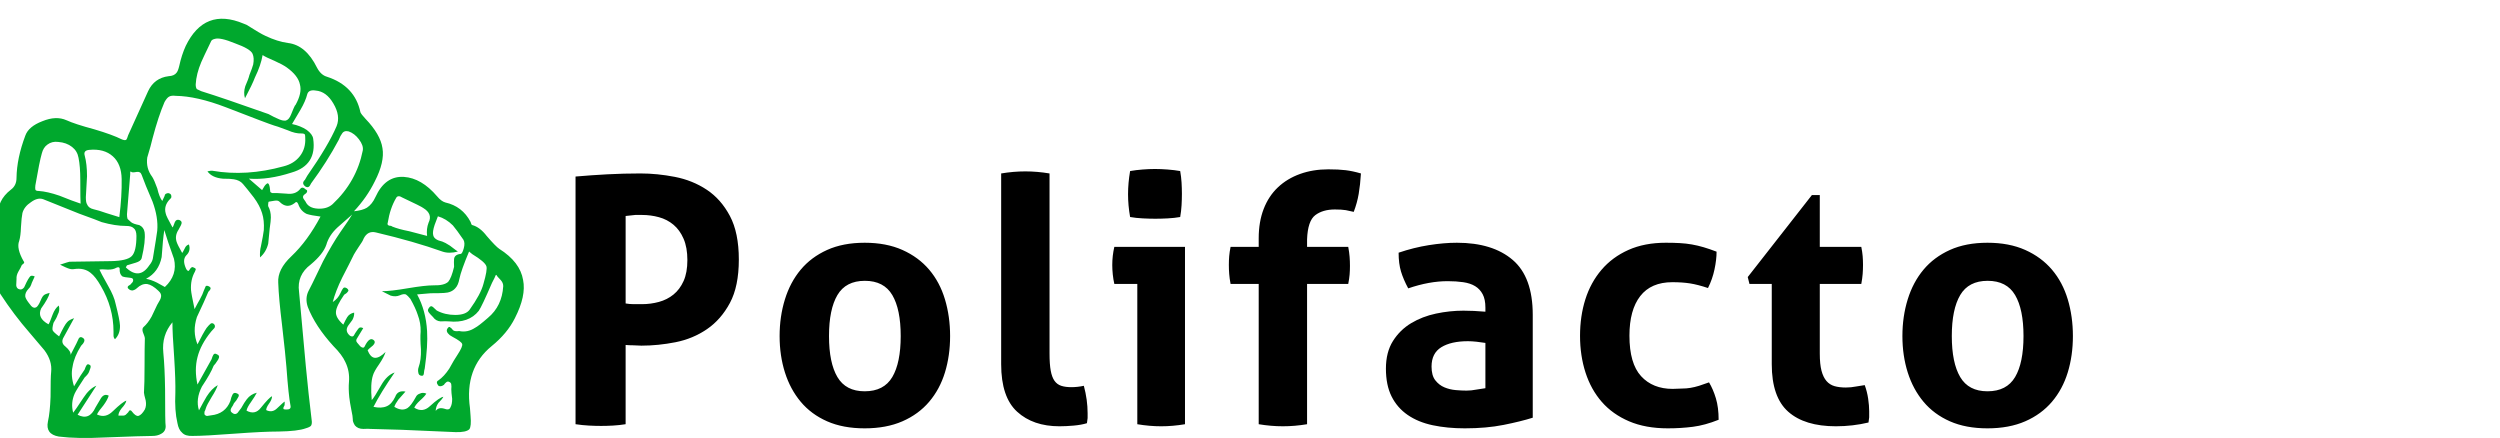 <svg xmlns="http://www.w3.org/2000/svg" width="100%" height="100%" viewBox="0 0 369.913 64.829" class="looka-1j8o68f"><defs id="SvgjsDefs4329"/><g xmlns="http://www.w3.org/2000/svg" id="SvgjsG4330" featurekey="UFHKJ9-0" transform="matrix(0.869,0,0,0.869,-5.057,-9.665)" fill="#00a82d">
<path xmlns="http://www.w3.org/2000/svg" d="m17.141 31.594c0.934 0.434 2.516 0.949 4.75 1.551 2.031 0.602 3.582 1.168 4.648 1.699 0.398 0.168 0.668 0.184 0.801 0.051 0.066-0.066 0.164-0.316 0.301-0.75 0.469-1.066 1.602-3.566 3.398-7.5 0.699-1.5 1.867-2.352 3.5-2.551 0.633-0.031 1.086-0.234 1.352-0.602 0.164-0.199 0.316-0.582 0.449-1.148 0.266-1.234 0.633-2.367 1.102-3.398 2.133-4.398 5.418-5.668 9.852-3.801l0.5 0.199c1.566 1 2.648 1.633 3.25 1.898 1.336 0.633 2.602 1.035 3.801 1.199 2.031 0.234 3.684 1.633 4.949 4.199 0.434 0.832 1 1.352 1.699 1.551 3.168 1.031 5.066 3.051 5.699 6.051 0.102 0.234 0.383 0.602 0.852 1.102 1.699 1.766 2.668 3.434 2.898 5 0.266 1.566-0.168 3.449-1.301 5.648-0.898 1.832-2.086 3.535-3.551 5.102 0.965-0.102 1.699-0.301 2.199-0.602 0.602-0.398 1.086-1 1.449-1.801 1.102-2.434 2.719-3.582 4.852-3.449 2 0.133 3.883 1.234 5.648 3.301 0.469 0.566 0.934 0.918 1.398 1.051 1.934 0.434 3.367 1.531 4.301 3.301 0.102 0.367 0.199 0.551 0.301 0.551 0.867 0.234 1.684 0.852 2.449 1.852 1.031 1.199 1.75 1.934 2.148 2.199 2.367 1.5 3.715 3.266 4.051 5.301 0.367 1.801-0.102 3.965-1.398 6.5-0.867 1.734-2.184 3.316-3.949 4.75-3.102 2.531-4.332 6.051-3.699 10.551 0.031 0.301 0.066 0.75 0.102 1.352 0.102 1.168 0.031 1.918-0.199 2.25-0.367 0.367-1.148 0.531-2.352 0.5-2.836-0.133-5.898-0.266-9.199-0.398-3.301-0.102-5.066-0.148-5.301-0.148-0.199-0.031-0.602-0.031-1.199 0-0.633 0-1.117-0.199-1.449-0.602-0.266-0.434-0.383-0.785-0.352-1.051 0-0.301-0.086-0.832-0.25-1.602-0.168-0.832-0.281-1.551-0.352-2.148-0.102-1-0.117-1.867-0.051-2.602 0.102-1.199-0.102-2.316-0.602-3.352-0.367-0.832-1.051-1.75-2.051-2.75-2.066-2.266-3.516-4.484-4.352-6.648-0.332-0.965-0.301-1.867 0.102-2.699 0.066-0.066 0.898-1.766 2.5-5.102 1.066-2 2.031-3.633 2.898-4.898 1.102-1.566 1.781-2.582 2.051-3.051-0.566 0.5-1.398 1.234-2.5 2.199-0.965 0.898-1.602 1.883-1.898 2.949-0.367 1.066-1.25 2.184-2.648 3.352-1.602 1.199-2.266 2.75-2 4.648 0.266 2.766 0.648 6.965 1.148 12.602 0.301 3.168 0.633 6.25 1 9.25 0.066 0.398 0.031 0.719-0.102 0.949-0.133 0.168-0.434 0.316-0.898 0.449-0.898 0.332-2.434 0.516-4.602 0.551-1.766 0-4.215 0.117-7.352 0.352-3.469 0.266-5.918 0.398-7.352 0.398-0.801 0.031-1.383-0.148-1.75-0.551-0.398-0.332-0.668-0.883-0.801-1.648-0.332-1.398-0.449-3.117-0.352-5.148 0.031-1.367-0.031-3.367-0.199-6-0.199-2.734-0.301-4.734-0.301-6-1.234 1.469-1.75 3.184-1.551 5.148 0.164 1.668 0.266 3.75 0.301 6.25 0 3.832 0.031 5.934 0.102 6.301 0 0.602-0.266 1.031-0.801 1.301-0.398 0.234-0.898 0.352-1.5 0.352-1 0-3.648 0.082-7.949 0.25-3.234 0.168-5.883 0.117-7.949-0.148-1.535-0.266-2.148-1.117-1.852-2.551 0.234-1.031 0.383-2.434 0.449-4.199 0-2.199 0.031-3.617 0.102-4.25 0.133-1.266-0.25-2.5-1.148-3.699-1.102-1.301-1.934-2.281-2.5-2.949-1.801-2.066-3.449-4.25-4.949-6.551-0.633-0.934-0.949-2.082-0.949-3.449 0.168-1.633 0.25-2.867 0.25-3.699 0.133-1.332 0.219-2.332 0.25-3 0.066-1.199 0.066-2.219 0-3.051-0.133-1.867 0.602-3.418 2.199-4.648 0.633-0.465 0.949-1.133 0.949-2 0.031-2.234 0.531-4.633 1.5-7.199 0.367-1.035 1.332-1.852 2.898-2.449 1.574-0.648 2.941-0.695 4.109-0.164zm13.547 27c0.566 0.102 1.184 0.316 1.852 0.648l1.352 0.75c1.469-1.367 1.984-2.965 1.551-4.801-0.766-2.133-1.316-3.766-1.648-4.898-0.164 1.066-0.316 2.602-0.449 4.602-0.336 1.699-1.219 2.934-2.656 3.699zm-2.148-8.648c-0.234-0.234-0.648-0.352-1.25-0.352-1.234 0-2.617-0.219-4.148-0.648-0.367-0.168-1.648-0.648-3.852-1.449l-6.102-2.449c-0.633-0.234-1.332-0.066-2.102 0.5-0.766 0.5-1.25 1.117-1.449 1.852-0.102 0.469-0.184 1.266-0.25 2.398-0.031 1-0.133 1.781-0.301 2.352-0.336 0.832-0.086 1.984 0.75 3.449 0.133 0.133 0.133 0.266 0 0.398-0.066 0.066-0.168 0.148-0.301 0.25-0.102 0.266-0.301 0.648-0.602 1.148-0.234 0.434-0.332 0.832-0.301 1.199 0 0.234-0.016 0.602-0.051 1.102 0.031 0.398 0.234 0.633 0.602 0.699 0.266 0.066 0.516-0.051 0.75-0.352 0.266-0.535 0.398-0.816 0.398-0.852 0.199-0.398 0.367-0.684 0.5-0.852 0.164-0.301 0.465-0.352 0.898-0.148-0.102 0.199-0.266 0.566-0.5 1.102-0.133 0.465-0.316 0.801-0.551 1-0.434 0.465-0.617 0.918-0.551 1.352 0.066 0.301 0.316 0.719 0.75 1.25 0.332 0.5 0.648 0.699 0.949 0.602 0.199 0 0.434-0.25 0.699-0.75 0.301-0.734 0.535-1.168 0.699-1.301 0.133-0.168 0.484-0.316 1.051-0.449-0.133 0.602-0.617 1.484-1.449 2.648-0.5 1.066-0.086 1.969 1.25 2.699 0.133-0.168 0.367-0.719 0.699-1.648 0.266-0.699 0.617-1.219 1.051-1.551 0.164 0.535 0.102 1.066-0.199 1.602-0.102 0.332-0.336 0.785-0.699 1.352-0.168 0.633-0.219 1.051-0.148 1.25 0.066 0.199 0.434 0.551 1.102 1.051 0.633-1.332 1.082-2.133 1.352-2.398 0.199-0.266 0.602-0.5 1.199-0.699-1.102 2.031-1.684 3.102-1.75 3.199-0.398 0.633-0.316 1.168 0.25 1.602 0.668 0.566 0.969 1.051 0.898 1.449 0.633-1.234 0.965-1.883 1-1.949 0.164-0.367 0.301-0.648 0.398-0.852 0.168-0.266 0.398-0.301 0.699-0.102 0.266 0.168 0.332 0.398 0.199 0.699-0.066 0.168-0.234 0.383-0.5 0.648-0.801 1.266-1.281 2.449-1.449 3.551-0.234 1.031-0.148 2.148 0.25 3.352 0.867-1.465 1.469-2.418 1.801-2.852 0.102-0.301 0.199-0.535 0.301-0.699 0.133-0.234 0.316-0.266 0.551-0.102 0.164 0.066 0.215 0.234 0.148 0.5-0.031 0.133-0.117 0.367-0.25 0.699-0.102 0.266-0.352 0.582-0.75 0.949-0.934 1.398-1.5 2.316-1.699 2.75-0.465 1.066-0.551 2.148-0.25 3.25 0.199-0.234 0.785-1.082 1.75-2.551 0.668-1.031 1.398-1.719 2.199-2.051-0.699 1.102-1.766 2.75-3.199 4.949 1.336 0.699 2.352 0.285 3.051-1.25 0.164-0.301 0.484-0.832 0.949-1.602 0.367-0.531 0.801-0.668 1.301-0.398-0.133 0.469-0.434 1.016-0.898 1.648-0.566 0.668-0.934 1.184-1.102 1.551 0.965 0.465 1.867 0.281 2.699-0.551 1.102-1.066 1.867-1.668 2.301-1.801-0.066 0.367-0.336 0.801-0.801 1.301-0.367 0.469-0.551 0.883-0.551 1.25h0.75c0.234 0 0.418-0.066 0.551-0.199 0.199-0.199 0.316-0.316 0.352-0.352 0.102-0.133 0.164-0.234 0.199-0.301 0.164-0.102 0.316-0.051 0.449 0.148 0.434 0.566 0.801 0.816 1.102 0.75 0.367-0.102 0.734-0.469 1.102-1.102 0.199-0.434 0.25-0.934 0.148-1.5-0.199-0.734-0.301-1.184-0.301-1.352 0.066-1.031 0.102-2.582 0.102-4.648 0-2.031 0.016-3.566 0.051-4.602 0-0.168-0.117-0.531-0.352-1.102-0.102-0.367-0.066-0.633 0.102-0.801 0.5-0.434 0.969-1.031 1.398-1.801 0.398-0.867 0.719-1.535 0.949-2 0.398-0.668 0.602-1.051 0.602-1.148 0.168-0.465 0.031-0.883-0.398-1.25-0.699-0.668-1.332-1.051-1.898-1.148-0.602-0.066-1.184 0.168-1.75 0.699-0.199 0.199-0.449 0.332-0.75 0.398-0.266 0-0.484-0.082-0.648-0.25-0.199-0.133-0.234-0.301-0.102-0.5 0.301-0.168 0.484-0.316 0.551-0.449 0.234-0.199 0.332-0.398 0.301-0.602 0-0.199-0.148-0.316-0.449-0.352-0.734-0.066-1.199-0.148-1.398-0.25-0.336-0.266-0.484-0.699-0.449-1.301 0-0.133-0.066-0.215-0.199-0.25-0.164 0-0.301 0.035-0.398 0.102-0.336 0.199-0.801 0.301-1.398 0.301-0.734-0.066-1.219-0.066-1.449 0 0.102 0.266 0.602 1.199 1.5 2.801 0.668 1.168 1.086 2.168 1.25 3 0.469 1.832 0.719 3.066 0.75 3.699 0.031 0.965-0.25 1.75-0.852 2.352-0.168-0.168-0.25-0.383-0.25-0.648v-0.648c0-2.734-0.719-5.316-2.148-7.75-0.602-1.066-1.184-1.816-1.75-2.25-0.734-0.602-1.664-0.816-2.801-0.648-0.332 0.066-0.699 0.016-1.102-0.148-0.133-0.035-0.566-0.234-1.301-0.602 1-0.332 1.535-0.5 1.602-0.5l7.051-0.102c1.832-0.031 3.016-0.316 3.551-0.852 0.531-0.531 0.801-1.684 0.801-3.449-0.008-0.66-0.172-1.109-0.508-1.34zm1.398-9.051c-0.133-0.398-0.418-0.566-0.852-0.5-0.5 0.102-0.801 0.102-0.898 0-0.102-0.102-0.168-0.082-0.199 0.051v0.352c-0.301 3.801-0.484 6.066-0.551 6.801 0 0.332 0.031 0.602 0.102 0.801 0.133 0.133 0.336 0.316 0.602 0.551 0.234 0.199 0.699 0.367 1.398 0.5 0.5 0.234 0.801 0.633 0.898 1.199 0.133 1-0.031 2.484-0.5 4.449-0.102 0.332-0.434 0.582-1 0.75-0.898 0.266-1.398 0.418-1.5 0.449l-0.199 0.352c1.531 1.469 2.867 1.352 4-0.352 0.336-0.398 0.531-0.785 0.602-1.148 0.434-2.602 0.684-4.184 0.75-4.75 0.133-1.5-0.133-3.148-0.801-4.949-0.867-2.004-1.484-3.523-1.852-4.555zm45.551 9.598c1.633 0.434 2.648 0.699 3.051 0.801-0.102-0.801-0.016-1.551 0.25-2.25 0.5-1 0.199-1.832-0.898-2.5-0.199-0.168-1.398-0.766-3.602-1.801-0.234-0.133-0.383-0.199-0.449-0.199-0.266-0.035-0.449 0.051-0.551 0.25-0.699 1.168-1.184 2.582-1.449 4.25-0.102 0.266-0.016 0.434 0.25 0.5 0.234 0 0.398 0.051 0.5 0.148 0.734 0.301 1.699 0.57 2.898 0.801zm14.902 7.5c-0.066-0.102-0.133-0.082-0.199 0.051-0.031 0.133-0.234 0.551-0.602 1.25-1.168 2.699-1.918 4.281-2.25 4.75-1.133 1.434-2.836 2.031-5.102 1.801-0.332-0.031-0.801-0.031-1.398 0-0.535-0.031-0.969-0.281-1.301-0.75-0.301-0.301-0.516-0.531-0.648-0.699-0.234-0.266-0.266-0.516-0.102-0.75 0.234-0.398 0.484-0.484 0.75-0.25 0.133 0.133 0.352 0.332 0.648 0.602 0.934 0.5 1.984 0.75 3.148 0.75 1.199 0 2.016-0.301 2.449-0.898 1.266-1.766 2.051-3.234 2.352-4.398 0.469-1.602 0.633-2.602 0.5-3-0.168-0.5-0.969-1.184-2.398-2.051-0.266-0.234-0.449-0.383-0.551-0.449-0.898 2.133-1.449 3.684-1.648 4.648-0.133 0.734-0.367 1.266-0.699 1.602-0.434 0.5-1.066 0.766-1.898 0.801-0.5 0.035-1.266 0.051-2.301 0.051-0.898 0.066-1.668 0.133-2.301 0.199 1 1.832 1.566 3.918 1.699 6.25 0.102 1.633-0.031 3.75-0.398 6.352-0.066 0.199-0.117 0.484-0.148 0.852-0.031 0.301-0.164 0.434-0.398 0.398-0.336-0.031-0.516-0.219-0.551-0.551-0.066-0.301-0.051-0.602 0.051-0.898 0.301-0.832 0.434-1.852 0.398-3.051-0.102-1.301-0.117-2.301-0.051-3 0.031-0.969-0.133-1.934-0.5-2.898-0.234-0.734-0.648-1.633-1.25-2.699-0.301-0.367-0.551-0.617-0.75-0.75-0.266-0.102-0.617-0.051-1.051 0.148-0.469 0.199-0.984 0.219-1.551 0.051-0.168-0.102-0.668-0.352-1.5-0.75 1 0 2.465-0.168 4.398-0.5 1.969-0.332 3.434-0.5 4.398-0.5 1.199 0.031 2.031-0.168 2.5-0.602 0.367-0.434 0.699-1.281 1-2.551-0.031-0.602-0.031-1.051 0-1.352 0.066-0.5 0.449-0.785 1.148-0.852 0.168-0.031 0.336-0.352 0.5-0.949 0.168-0.602 0.148-1.082-0.051-1.449-0.801-1.168-1.398-1.984-1.801-2.449-0.766-0.766-1.617-1.281-2.551-1.551l-0.551 1.449c-0.266 0.801-0.352 1.383-0.25 1.75 0.102 0.535 0.617 0.898 1.551 1.102 0.301 0.102 0.734 0.332 1.301 0.699 0.867 0.668 1.316 1 1.352 1-1 0.266-1.883 0.266-2.648 0-3.168-1.133-6.934-2.219-11.301-3.25-0.934-0.234-1.633 0.117-2.102 1.051-0.102 0.301-0.367 0.75-0.801 1.352-0.398 0.602-0.684 1.051-0.852 1.352-0.434 0.898-1.102 2.215-2 3.949-0.766 1.566-1.301 2.949-1.602 4.148 0.602-0.398 1.031-0.898 1.301-1.5 0.199-0.434 0.336-0.684 0.398-0.75 0.133-0.266 0.367-0.301 0.699-0.102 0.301 0.234 0.352 0.434 0.148 0.602-0.102 0.168-0.301 0.332-0.602 0.5-0.898 1.301-1.367 2.266-1.398 2.898-0.066 0.668 0.352 1.398 1.25 2.199 0.266-0.566 0.484-0.984 0.648-1.25 0.266-0.434 0.668-0.699 1.199-0.801 0.031 0.398-0.066 0.816-0.301 1.25-0.168 0.234-0.398 0.551-0.699 0.949-0.434 0.633-0.336 1.215 0.301 1.75 0.301 0.168 0.516 0.148 0.648-0.051 0.164-0.301 0.301-0.516 0.398-0.648 0.199-0.301 0.352-0.5 0.449-0.602 0.168-0.168 0.418-0.168 0.75 0l-1 1.648c-0.234 0.301-0.25 0.566-0.051 0.801 0.066 0.102 0.25 0.316 0.551 0.648 0.367 0.301 0.617 0.301 0.75 0 0.566-1.168 1.102-1.5 1.602-1 0.199 0.234 0.133 0.516-0.199 0.852-0.535 0.434-0.816 0.684-0.852 0.75l-0.051 0.051c0.332 0.867 0.766 1.301 1.301 1.301 0.5 0 1.086-0.332 1.75-1-0.164 0.566-0.531 1.266-1.102 2.102-0.566 0.801-0.918 1.434-1.051 1.898-0.301 0.934-0.367 2.332-0.199 4.199 0.266-0.266 0.816-1.133 1.648-2.602 0.633-1.102 1.383-1.801 2.25-2.102-1.566 2.266-2.766 4.215-3.602 5.852 0.898 0.199 1.648 0.168 2.25-0.102 0.566-0.234 1.051-0.766 1.449-1.602 0.266-0.766 0.852-1.066 1.75-0.898-0.301 0.332-0.699 0.781-1.199 1.352-0.367 0.5-0.602 0.918-0.699 1.25 0.867 0.535 1.617 0.602 2.25 0.199 0.398-0.266 0.867-0.883 1.398-1.852 0.133-0.301 0.367-0.5 0.699-0.602 0.332-0.168 0.699-0.168 1.102 0-0.168 0.301-0.531 0.699-1.102 1.199-0.5 0.469-0.816 0.867-0.949 1.199 0.934 0.602 1.816 0.516 2.648-0.25 1.133-1.035 1.898-1.566 2.301-1.602-0.133 0.266-0.418 0.617-0.852 1.051-0.301 0.434-0.449 0.883-0.449 1.352 0.301-0.434 0.766-0.566 1.398-0.398 0.602 0.234 0.969 0.168 1.102-0.199 0.199-0.332 0.301-0.816 0.301-1.449-0.102-0.766-0.148-1.316-0.148-1.648 0.031-0.332 0.031-0.582 0-0.75 0-0.234-0.117-0.398-0.352-0.5-0.199-0.102-0.383-0.066-0.551 0.102-0.133 0.102-0.25 0.234-0.352 0.398-0.367 0.266-0.684 0.316-0.949 0.148-0.332-0.434-0.332-0.734 0-0.898 0.668-0.465 1.281-1.133 1.852-2 0.566-1.031 1.031-1.816 1.398-2.352 0.633-0.969 0.898-1.582 0.801-1.852-0.066-0.266-0.602-0.668-1.602-1.199-0.199-0.133-0.367-0.234-0.5-0.301-0.531-0.434-0.648-0.832-0.352-1.199 0.164-0.234 0.316-0.266 0.449-0.102 0.133 0.066 0.285 0.219 0.449 0.449 0.199 0.168 0.551 0.219 1.051 0.148 0.934 0.199 1.836 0.016 2.699-0.551 0.398-0.199 1.133-0.766 2.199-1.699 1.602-1.332 2.469-3.133 2.602-5.398 0-0.367-0.133-0.699-0.398-1-0.473-0.496-0.723-0.777-0.723-0.848zm-30.801-31.449c-0.801-0.133-1.285 0.066-1.449 0.602-0.199 0.801-0.586 1.684-1.148 2.648-0.301 0.5-0.781 1.316-1.449 2.449 0.969 0.199 1.801 0.535 2.5 1 0.668 0.5 1.035 1 1.102 1.5 0.434 3-0.781 4.918-3.648 5.75-2.664 0.867-5.102 1.219-7.301 1.051l2.25 1.949c0.301-0.566 0.551-0.918 0.75-1.051 0.332-0.332 0.551 0.117 0.648 1.352 0 0.031 0.066 0.082 0.199 0.148 0.133 0.066 0.199 0.082 0.199 0.051 0.168-0.031 0.949 0 2.352 0.102 1 0.133 1.766-0.117 2.301-0.75 0.164-0.234 0.352-0.316 0.551-0.25 0.066 0 0.219 0.102 0.449 0.301 0.199 0.066 0.266 0.199 0.199 0.398-0.035 0.133-0.133 0.25-0.301 0.352-0.332 0.199-0.449 0.434-0.352 0.699 0 0.031 0.133 0.234 0.398 0.602 0.332 0.734 1.016 1.133 2.051 1.199 1.066 0.066 1.914-0.184 2.551-0.75 2.734-2.566 4.449-5.617 5.148-9.148 0.102-0.566-0.117-1.199-0.648-1.898-0.5-0.668-1.082-1.117-1.75-1.352-0.531-0.133-0.918 0-1.148 0.398-0.164 0.199-0.352 0.551-0.551 1.051-1.332 2.5-2.898 4.965-4.699 7.398-0.164 0.332-0.281 0.516-0.352 0.551-0.168 0.133-0.367 0.133-0.602 0-0.5-0.367-0.535-0.75-0.102-1.148 0.199-0.367 0.336-0.602 0.398-0.699 2.398-3.434 4.066-6.25 5-8.449 0.469-1.168 0.281-2.449-0.551-3.852-0.797-1.371-1.797-2.102-2.996-2.203zm-27.801 8.152c-0.164 0.734-0.465 1.816-0.898 3.25-0.168 1.234 0.117 2.332 0.852 3.301 0.234 0.367 0.516 1.016 0.852 1.949 0.234 1 0.516 1.715 0.852 2.148 0.234-0.469 0.367-0.75 0.398-0.852 0.031-0.266 0.184-0.418 0.449-0.449 0.102-0.066 0.25-0.051 0.449 0.051 0.168 0.102 0.25 0.25 0.25 0.449 0.031 0.168-0.031 0.316-0.199 0.449-0.766 0.766-1.016 1.602-0.75 2.5 0.035 0.266 0.418 1.051 1.148 2.352 0.066-0.031 0.199-0.332 0.398-0.898 0.164-0.367 0.434-0.484 0.801-0.352 0.367 0.168 0.449 0.449 0.25 0.852-0.031 0.066-0.168 0.316-0.398 0.75-0.469 0.699-0.582 1.398-0.352 2.102 0.102 0.332 0.414 0.965 0.949 1.898 0.066-0.066 0.215-0.332 0.449-0.801 0.133-0.332 0.367-0.551 0.699-0.648 0.234 0.734 0.086 1.352-0.449 1.852-0.5 0.531-0.5 1.316 0 2.352 0.234 0.367 0.418 0.398 0.551 0.102 0.199-0.332 0.383-0.484 0.551-0.449 0.266 0.102 0.434 0.199 0.5 0.301 0.031 0.066-0.016 0.234-0.148 0.5-0.5 0.898-0.719 1.934-0.648 3.102 0.031 0.434 0.234 1.516 0.602 3.25 0.398-0.766 0.699-1.316 0.898-1.648 0.332-0.602 0.566-1.117 0.699-1.551 0.133-0.332 0.234-0.566 0.301-0.699 0.102-0.102 0.266-0.102 0.5 0 0.301 0.133 0.398 0.301 0.301 0.5-0.031 0.102-0.148 0.25-0.352 0.449-0.398 0.965-1.051 2.398-1.949 4.301-0.535 1.633-0.5 3.184 0.102 4.648 0.633-1.266 1.148-2.199 1.551-2.801 0.336-0.398 0.516-0.602 0.551-0.602 0.199-0.234 0.418-0.266 0.648-0.102 0.234 0.199 0.281 0.434 0.148 0.699l-0.551 0.602c-1.199 1.465-1.984 2.934-2.352 4.398-0.367 1.434-0.367 2.984 0 4.648 1.469-2.602 2.266-4.031 2.398-4.301 0.102-0.332 0.199-0.582 0.301-0.75 0.133-0.234 0.332-0.266 0.602-0.102 0.336 0.133 0.449 0.332 0.352 0.602-0.035 0.168-0.168 0.398-0.398 0.699-0.066 0.133-0.234 0.352-0.5 0.648-0.332 0.867-1 2.051-2 3.551-0.734 1.434-0.898 2.781-0.5 4.051 0.566-1.066 1-1.852 1.301-2.352 0.566-0.898 1.199-1.551 1.898-1.949-0.168 0.531-0.516 1.215-1.051 2.051-0.535 0.867-0.867 1.516-1 1.949-0.035 0.168-0.102 0.332-0.199 0.5-0.031 0.199-0.031 0.367 0 0.5 0.133 0.168 0.281 0.25 0.449 0.25 0.102 0 0.316-0.035 0.648-0.102 1.633-0.168 2.734-0.984 3.301-2.449 0.102-0.465 0.219-0.816 0.352-1.051 0.164-0.367 0.484-0.418 0.949-0.148 0.199 0.133 0.184 0.367-0.051 0.699-0.102 0.234-0.316 0.535-0.648 0.898-0.066 0.199-0.219 0.465-0.449 0.801-0.199 0.367-0.133 0.648 0.199 0.852 0.301 0.234 0.582 0.234 0.852 0 0.133-0.168 0.352-0.449 0.648-0.852 0.367-0.668 0.684-1.168 0.949-1.5 0.434-0.566 1-0.934 1.699-1.102-0.199 0.398-0.531 0.934-1 1.602-0.434 0.602-0.684 1.082-0.75 1.449 0.969 0.531 1.785 0.367 2.449-0.5 0.969-1.199 1.602-1.852 1.898-1.949 0 0.367-0.184 0.801-0.551 1.301-0.301 0.434-0.449 0.785-0.449 1.051 0.664 0.332 1.266 0.25 1.801-0.25 0.801-0.766 1.25-1.168 1.352-1.199 0 0.469-0.016 0.699-0.051 0.699-0.199 0.301-0.234 0.5-0.102 0.602 0.066 0.031 0.234 0.051 0.5 0.051 0.5 0 0.719-0.199 0.648-0.602-0.234-1.168-0.465-3.367-0.699-6.602-0.102-1.332-0.352-3.734-0.75-7.199-0.367-3-0.586-5.398-0.648-7.199-0.102-1.5 0.648-3 2.25-4.5 1.832-1.734 3.484-3.984 4.949-6.75-1.066-0.133-1.852-0.281-2.352-0.449-0.699-0.332-1.184-0.898-1.449-1.699-0.168-0.367-0.367-0.418-0.602-0.148-0.898 0.699-1.766 0.617-2.602-0.25-0.168-0.168-0.449-0.219-0.852-0.148-0.531 0.102-0.832 0.148-0.898 0.148-0.102 0-0.148 0.117-0.148 0.352-0.031 0.199-0.031 0.352 0 0.449 0.301 0.535 0.449 1.168 0.449 1.898 0 0.367-0.066 1-0.199 1.898-0.066 0.5-0.148 1.352-0.25 2.551-0.234 0.969-0.699 1.75-1.398 2.352-0.035-0.766 0.016-1.383 0.148-1.852 0.266-1.301 0.434-2.234 0.5-2.801 0.066-1.102-0.031-2.066-0.301-2.898-0.266-0.867-0.734-1.75-1.398-2.648-0.801-1.031-1.414-1.801-1.852-2.301-0.367-0.434-0.883-0.699-1.551-0.801-0.336-0.066-0.949-0.102-1.852-0.102-1.234-0.102-2.117-0.516-2.648-1.25 0.434-0.102 0.719-0.133 0.852-0.102 3.836 0.668 7.867 0.418 12.102-0.75 1.199-0.301 2.133-0.883 2.801-1.75 0.664-0.867 0.969-1.898 0.898-3.102 0-0.266-0.016-0.449-0.051-0.551-0.066-0.133-0.266-0.199-0.602-0.199-0.668 0.031-1.449-0.148-2.352-0.551-1.434-0.535-2.199-0.801-2.301-0.801-0.566-0.168-3.301-1.199-8.199-3.102-3.301-1.266-6.148-1.918-8.551-1.949-0.5-0.066-0.883-0.016-1.148 0.148-0.234 0.133-0.484 0.434-0.75 0.898-0.695 1.605-1.379 3.672-2.047 6.207zm10-16.602c-0.934 1.934-1.5 3.133-1.699 3.602-0.566 1.332-0.883 2.602-0.949 3.801 0 0.367 0.066 0.633 0.199 0.801 0.133 0.066 0.383 0.184 0.75 0.352 2.566 0.801 6.383 2.102 11.449 3.898 0.668 0.367 1.168 0.617 1.5 0.75 0.602 0.301 1.086 0.418 1.449 0.352 0.367-0.102 0.668-0.449 0.898-1.051 0.332-0.832 0.551-1.332 0.648-1.5l0.102-0.102c0.766-1.367 1.016-2.531 0.75-3.5-0.199-1-0.949-1.965-2.25-2.898-0.469-0.332-1.148-0.699-2.051-1.102-1.035-0.434-1.719-0.766-2.051-1-0.199 1.168-0.633 2.434-1.301 3.801-0.301 0.801-0.867 1.984-1.699 3.551-0.199-0.633-0.184-1.316 0.051-2.051 0.367-0.832 0.602-1.469 0.699-1.898 0.336-0.832 0.551-1.434 0.648-1.801 0.133-0.734 0.102-1.332-0.102-1.801-0.234-0.566-1.234-1.168-3-1.801-1.699-0.699-2.852-0.949-3.449-0.75-0.293 0.066-0.492 0.18-0.594 0.348zm-20.801 18.551c-0.664 0.066-0.914 0.383-0.75 0.949 0.266 0.969 0.398 2.148 0.398 3.551-0.031 0.766-0.102 1.949-0.199 3.551 0 0.602 0.066 1 0.199 1.199 0.164 0.434 0.531 0.719 1.102 0.852 0.602 0.133 1.316 0.352 2.148 0.648l2.25 0.699c0.301-2.398 0.434-4.566 0.398-6.5-0.031-1.699-0.531-2.984-1.5-3.852-0.996-0.898-2.348-1.266-4.047-1.098zm-7.098-0.902c-0.469 0.332-0.781 0.832-0.949 1.5-0.266 0.898-0.633 2.719-1.102 5.449-0.035 0.332-0.035 0.566 0 0.699 0.031 0.168 0.234 0.25 0.602 0.25 0.969 0.066 2.133 0.332 3.5 0.801 1.566 0.633 2.766 1.082 3.602 1.352-0.031-0.398-0.051-1.719-0.051-3.949 0-1.602-0.102-2.883-0.301-3.852-0.133-0.766-0.5-1.383-1.102-1.852-0.633-0.5-1.418-0.781-2.352-0.852-0.699-0.094-1.316 0.055-1.848 0.453z" fill-rule="evenodd"/>
</g><g id="SvgjsG4331" featurekey="XAPJzK-0" transform="matrix(2.538,0,0,2.538,81.607,12.01)" fill="#000000"><path d="M1.4 5.56 q0.92 -0.08 1.86 -0.13 t1.92 -0.05 t2.01 0.2 t1.86 0.75 t1.35 1.53 t0.52 2.54 t-0.52 2.53 t-1.34 1.53 t-1.83 0.76 t-1.99 0.2 l-0.48 -0.02 q-0.24 0 -0.44 -0.02 l0 4.62 q-0.38 0.06 -0.74 0.08 t-0.69 0.02 t-0.71 -0.02 t-0.78 -0.08 l0 -14.44 z M4.32 12.96 q0.24 0.04 0.46 0.04 l0.5 0 q0.5 0 0.98 -0.13 t0.85 -0.43 t0.59 -0.79 t0.22 -1.22 t-0.22 -1.24 t-0.59 -0.82 t-0.85 -0.44 t-0.98 -0.13 l-0.4 0 q-0.2 0.02 -0.56 0.06 l0 5.1 z M18.257 20.24 q-1.26 0 -2.19 -0.41 t-1.54 -1.14 t-0.92 -1.71 t-0.31 -2.12 t0.31 -2.14 t0.92 -1.73 t1.54 -1.15 t2.19 -0.42 t2.2 0.42 t1.56 1.15 t0.92 1.73 t0.3 2.14 t-0.3 2.12 t-0.92 1.71 t-1.56 1.14 t-2.2 0.41 z M18.257 18.08 q1.12 0 1.61 -0.83 t0.49 -2.39 t-0.49 -2.39 t-1.6 -0.83 t-1.6 0.83 t-0.49 2.39 t0.49 2.39 t1.59 0.83 z M26.214 5.38 q0.72 -0.12 1.41 -0.12 t1.41 0.12 l0 10.5 q0 0.62 0.07 1 t0.22 0.59 t0.39 0.29 t0.6 0.08 q0.16 0 0.35 -0.02 t0.37 -0.06 q0.22 0.82 0.22 1.6 l0 0.28 l-0.04 0.3 q-0.32 0.1 -0.77 0.14 t-0.83 0.04 q-1.54 0 -2.47 -0.85 t-0.93 -2.77 l0 -11.12 z M34.151 11.82 l-1.34 0 q-0.06 -0.26 -0.09 -0.55 t-0.03 -0.55 q0 -0.54 0.12 -1.06 l4.12 0 l0 10.34 q-0.72 0.12 -1.39 0.12 t-1.39 -0.12 l0 -8.18 z M33.731 7.92 q-0.12 -0.68 -0.12 -1.33 t0.12 -1.35 q0.34 -0.06 0.73 -0.09 t0.72 -0.03 t0.73 0.03 t0.74 0.09 q0.06 0.34 0.08 0.67 t0.02 0.66 t-0.02 0.67 t-0.08 0.68 q-0.34 0.06 -0.73 0.08 t-0.72 0.02 t-0.73 -0.02 t-0.74 -0.08 z M41.228 11.82 l-1.64 0 q-0.06 -0.32 -0.08 -0.58 t-0.02 -0.53 t0.02 -0.51 t0.08 -0.54 l1.64 0 l0 -0.5 q0 -0.96 0.29 -1.71 t0.83 -1.26 t1.29 -0.78 t1.65 -0.27 q0.6 0 1.01 0.05 t0.89 0.19 q-0.04 0.66 -0.13 1.19 t-0.29 1.05 l-0.46 -0.1 q-0.24 -0.04 -0.64 -0.04 q-0.7 0 -1.14 0.33 t-0.48 1.41 l0 0.44 l2.4 0 q0.06 0.32 0.08 0.58 t0.02 0.53 t-0.02 0.51 t-0.08 0.54 l-2.4 0 l0 8.18 q-0.72 0.12 -1.41 0.12 t-1.41 -0.12 l0 -8.18 z M54.445 15.26 q-0.24 -0.04 -0.52 -0.07 t-0.5 -0.03 q-0.98 0 -1.55 0.35 t-0.57 1.13 q0 0.52 0.22 0.8 t0.53 0.41 t0.66 0.16 t0.63 0.03 t0.58 -0.06 l0.52 -0.08 l0 -2.64 z M54.445 13.2 q0 -0.48 -0.16 -0.78 t-0.44 -0.47 t-0.69 -0.23 t-0.91 -0.06 q-1.08 0 -2.3 0.42 q-0.28 -0.52 -0.42 -0.98 t-0.14 -1.1 q0.88 -0.3 1.76 -0.44 t1.64 -0.14 q2.08 0 3.25 1 t1.17 3.2 l0 6 q-0.7 0.22 -1.7 0.42 t-2.26 0.2 q-1.02 0 -1.87 -0.18 t-1.46 -0.6 t-0.94 -1.08 t-0.33 -1.62 t0.41 -1.61 t1.06 -1.04 t1.45 -0.56 t1.6 -0.17 q0.58 0 1.28 0.06 l0 -0.24 z M67.482 17.56 q0.24 0.4 0.4 0.93 t0.16 1.25 q-0.8 0.32 -1.5 0.41 t-1.46 0.09 q-1.3 0 -2.26 -0.41 t-1.59 -1.13 t-0.95 -1.71 t-0.32 -2.14 t0.31 -2.13 t0.94 -1.72 t1.57 -1.16 t2.18 -0.42 q0.44 0 0.81 0.02 t0.71 0.08 t0.68 0.16 t0.76 0.26 q0 0.46 -0.12 1.03 t-0.38 1.09 q-0.6 -0.2 -1.05 -0.27 t-1.03 -0.07 q-1.24 0 -1.87 0.81 t-0.63 2.31 q0 1.62 0.68 2.36 t1.84 0.74 l0.56 -0.02 q0.24 0 0.48 -0.04 t0.5 -0.12 z M71.139 11.82 l-1.3 0 l-0.1 -0.4 l3.74 -4.78 l0.46 0 l0 3.02 l2.42 0 q0.06 0.3 0.08 0.54 t0.02 0.51 t-0.02 0.53 t-0.08 0.58 l-2.42 0 l0 4.06 q0 0.62 0.1 1 t0.29 0.6 t0.47 0.3 t0.66 0.08 q0.3 0 0.6 -0.06 l0.5 -0.08 q0.14 0.38 0.2 0.79 t0.06 0.73 l0 0.36 l-0.04 0.3 q-0.92 0.22 -1.9 0.22 q-1.82 0 -2.78 -0.85 t-0.96 -2.77 l0 -4.68 z M83.716 20.24 q-1.26 0 -2.19 -0.41 t-1.54 -1.14 t-0.92 -1.71 t-0.31 -2.12 t0.31 -2.14 t0.92 -1.73 t1.54 -1.15 t2.19 -0.42 t2.2 0.42 t1.56 1.15 t0.92 1.73 t0.3 2.14 t-0.3 2.12 t-0.92 1.71 t-1.56 1.14 t-2.2 0.41 z M83.716 18.08 q1.12 0 1.61 -0.83 t0.49 -2.39 t-0.49 -2.39 t-1.6 -0.83 t-1.6 0.83 t-0.49 2.39 t0.49 2.39 t1.59 0.83 z"/></g></svg>